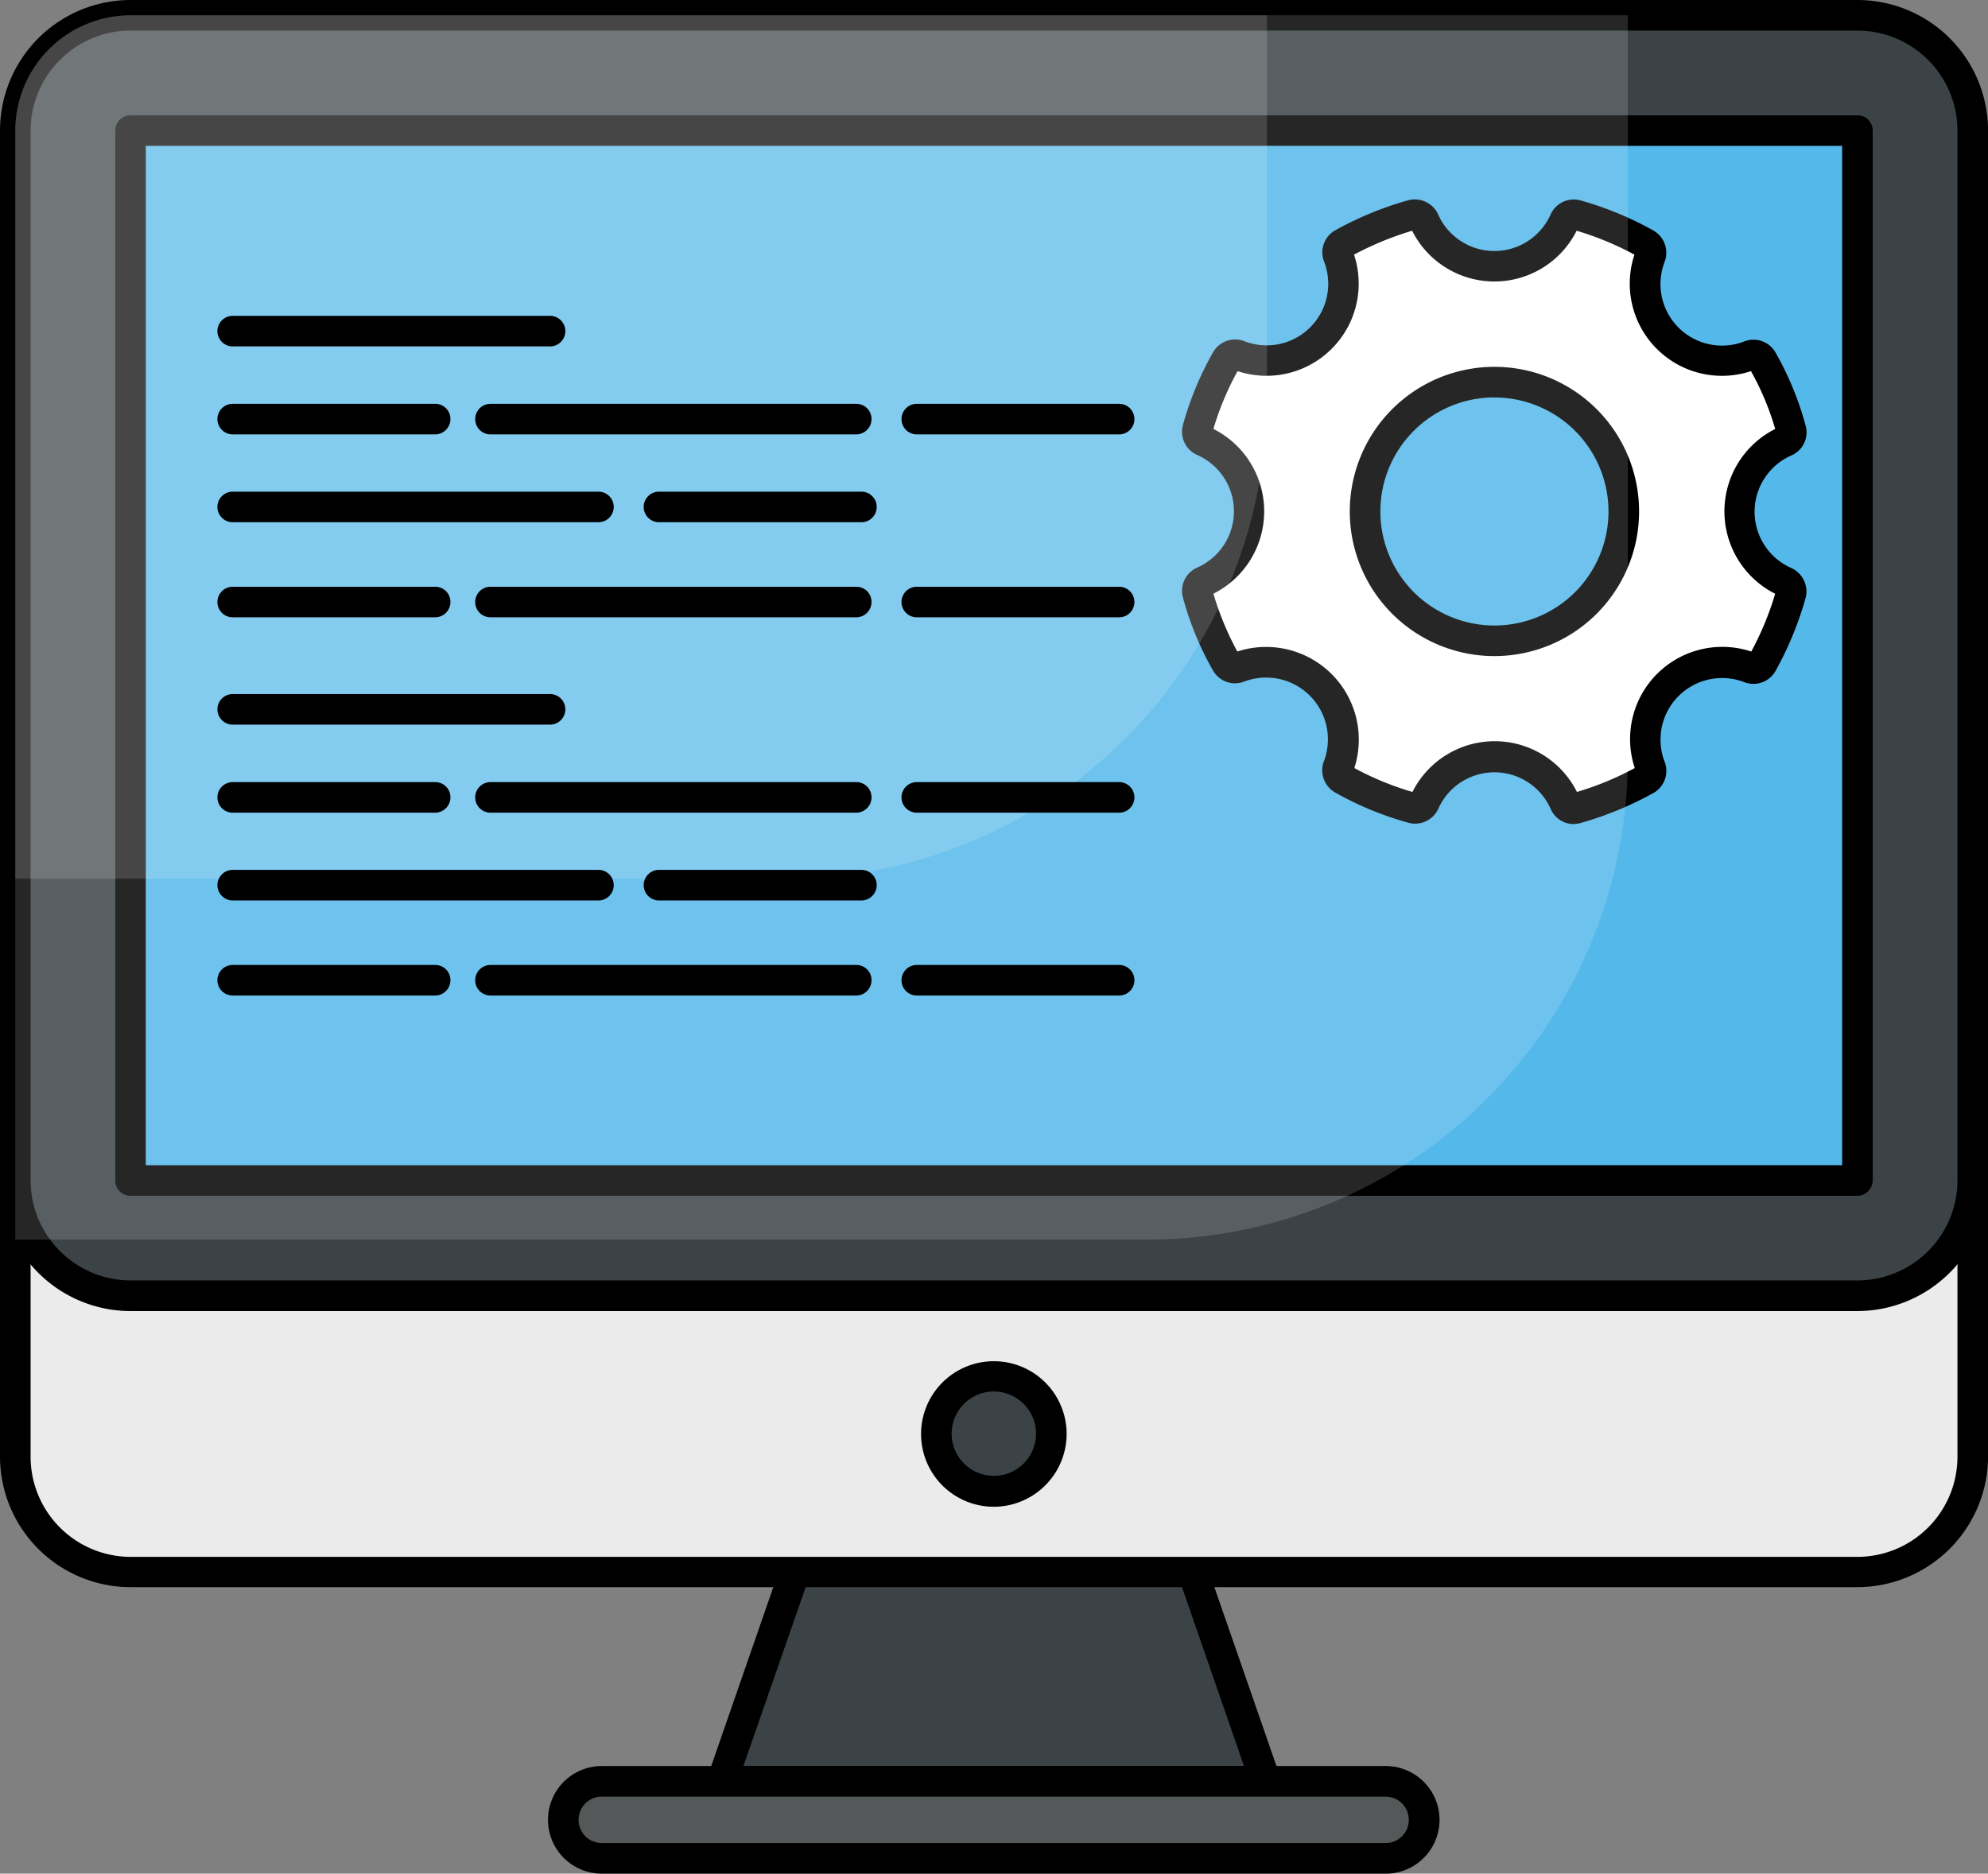 <svg xmlns="http://www.w3.org/2000/svg" width="99.749" height="94.024" viewBox="0 0 99.749 94.024">
  <rect x="0" y="0" width="99.749" height="94.024" fill="#808080" stroke="none"/>
  <g id="desarrollo" transform="translate(-4.5 -6.36)">
    <g id="Grupo_112490" data-name="Grupo 112490" transform="translate(40.726 85.242)">
      <path id="Trazado_167752" data-name="Trazado 167752" d="M51.739,57.77l3.652,10.51H28.11l3.652-10.51Z" transform="translate(-28.11 -57.77)" fill="#3b4346"/>
    </g>
    <g id="Grupo_112491" data-name="Grupo 112491" transform="translate(39.957 84.459)">
      <path id="Trazado_167753" data-name="Trazado 167753" d="M55.659,69.32H28.378A.8.8,0,0,1,27.749,69a.74.74,0,0,1-.092-.69l3.652-10.526a.775.775,0,0,1,.721-.522H52.007a.755.755,0,0,1,.721.522L56.38,68.307a.786.786,0,0,1-.092.69.758.758,0,0,1-.629.322ZM29.452,67.786H54.57l-3.115-8.991H32.582Z" transform="translate(-27.609 -57.26)"/>
    </g>
    <g id="Grupo_112492" data-name="Grupo 112492" transform="translate(32.763 95.752)">
      <path id="Trazado_167754" data-name="Trazado 167754" d="M66.113,66.553a1.935,1.935,0,0,1-1.933,1.933H24.853a1.933,1.933,0,0,1,0-3.867H64.179A1.935,1.935,0,0,1,66.113,66.553Z" transform="translate(-22.92 -64.62)" fill="#545859"/>
    </g>
    <g id="Grupo_112493" data-name="Grupo 112493" transform="translate(31.996 94.985)">
      <path id="Trazado_167755" data-name="Trazado 167755" d="M64.462,69.521H25.12a2.7,2.7,0,1,1,0-5.4H64.446a2.7,2.7,0,0,1,.015,5.4ZM25.12,65.654a1.166,1.166,0,0,0,0,2.332H64.446a1.166,1.166,0,0,0,0-2.332Z" transform="translate(-22.42 -64.12)"/>
    </g>
    <g id="Grupo_112494" data-name="Grupo 112494" transform="translate(5.267 20.983)">
      <path id="Trazado_167756" data-name="Trazado 167756" d="M103.2,21.675v52.69a5.789,5.789,0,0,1-5.785,5.785H10.785A5.776,5.776,0,0,1,5,74.38V21.675a5.789,5.789,0,0,1,5.785-5.785H97.43a5.8,5.8,0,0,1,5.769,5.785Z" transform="translate(-5 -15.89)" fill="#ebebeb"/>
    </g>
    <g id="Grupo_112495" data-name="Grupo 112495" transform="translate(4.5 20.215)">
      <path id="Trazado_167757" data-name="Trazado 167757" d="M97.682,81.184H11.052A6.558,6.558,0,0,1,4.5,74.632V21.942a6.558,6.558,0,0,1,6.552-6.552H97.7a6.558,6.558,0,0,1,6.552,6.552v52.69A6.571,6.571,0,0,1,97.682,81.184ZM11.052,16.94a5.029,5.029,0,0,0-5.017,5.017v52.69a5.029,5.029,0,0,0,5.017,5.017H97.7a5.029,5.029,0,0,0,5.017-5.017V21.942A5.029,5.029,0,0,0,97.7,16.924H11.052Z" transform="translate(-4.5 -15.39)"/>
    </g>
    <g id="Grupo_112496" data-name="Grupo 112496" transform="translate(5.267 7.127)">
      <path id="Trazado_167758" data-name="Trazado 167758" d="M103.2,12.645v52.69a5.789,5.789,0,0,1-5.785,5.785H10.785A5.789,5.789,0,0,1,5,65.335V12.645A5.789,5.789,0,0,1,10.785,6.86H97.43a5.786,5.786,0,0,1,5.769,5.785Z" transform="translate(-5 -6.86)" fill="#3b4346"/>
    </g>
    <g id="Grupo_112497" data-name="Grupo 112497" transform="translate(4.5 6.36)">
      <path id="Trazado_167759" data-name="Trazado 167759" d="M97.682,72.154H11.052A6.558,6.558,0,0,1,4.5,65.6V12.912A6.558,6.558,0,0,1,11.052,6.36H97.7a6.558,6.558,0,0,1,6.552,6.552V65.6A6.571,6.571,0,0,1,97.682,72.154ZM11.052,7.894a5.029,5.029,0,0,0-5.017,5.017V65.6a5.029,5.029,0,0,0,5.017,5.017H97.7a5.029,5.029,0,0,0,5.017-5.017V12.912A5.029,5.029,0,0,0,97.7,7.894Z" transform="translate(-4.5 -6.36)"/>
    </g>
    <g id="Grupo_112498" data-name="Grupo 112498" transform="translate(11.052 12.912)">
      <path id="Trazado_167760" data-name="Trazado 167760" d="M8.77,10.63H95.416V63.32H8.77Z" transform="translate(-8.77 -10.63)" fill="#54b8ea"/>
    </g>
    <g id="Grupo_112501" data-name="Grupo 112501" transform="translate(63.809 16.368)">
      <g id="Grupo_112499" data-name="Grupo 112499" transform="translate(0.775 0.761)">
        <path id="Trazado_167761" data-name="Trazado 167761" d="M73.167,31.824a3.858,3.858,0,0,1,0-7.073.526.526,0,0,0,.276-.583A15.267,15.267,0,0,0,72,20.669a.517.517,0,0,0-.644-.215,3.851,3.851,0,0,1-4.971-4.971.511.511,0,0,0-.215-.644,15.267,15.267,0,0,0-3.5-1.442.491.491,0,0,0-.583.276,3.856,3.856,0,0,1-7.058,0,.535.535,0,0,0-.583-.276,15.267,15.267,0,0,0-3.5,1.442.517.517,0,0,0-.215.644,3.851,3.851,0,0,1-4.971,4.971.511.511,0,0,0-.644.215,15.267,15.267,0,0,0-1.442,3.5.491.491,0,0,0,.276.583,3.858,3.858,0,0,1,0,7.073.526.526,0,0,0-.276.583,15.267,15.267,0,0,0,1.442,3.5.51.51,0,0,0,.644.2,3.859,3.859,0,0,1,4.971,4.971.511.511,0,0,0,.215.644,15.267,15.267,0,0,0,3.5,1.442.491.491,0,0,0,.583-.276,3.82,3.82,0,0,1,3.529-2.3,3.861,3.861,0,0,1,3.529,2.3.507.507,0,0,0,.583.276,15.267,15.267,0,0,0,3.5-1.442.517.517,0,0,0,.215-.644A3.859,3.859,0,0,1,71.356,36.1a.505.505,0,0,0,.644-.2,15.267,15.267,0,0,0,1.442-3.5.491.491,0,0,0-.276-.583ZM58.559,34.77a6.49,6.49,0,1,1,6.49-6.49A6.483,6.483,0,0,1,58.559,34.77Z" transform="translate(-43.659 -13.379)" fill="#fff"/>
      </g>
      <g id="Grupo_112500" data-name="Grupo 112500">
        <path id="Trazado_167762" data-name="Trazado 167762" d="M54.84,44.21a1.168,1.168,0,0,1-.322-.046,16.229,16.229,0,0,1-3.682-1.519,1.284,1.284,0,0,1-.552-1.6,3.1,3.1,0,0,0-3.989-3.974,1.269,1.269,0,0,1-1.58-.537,15.56,15.56,0,0,1-1.519-3.682,1.277,1.277,0,0,1,.706-1.488,3.087,3.087,0,0,0,0-5.662,1.277,1.277,0,0,1-.706-1.488,15.953,15.953,0,0,1,1.519-3.667,1.278,1.278,0,0,1,1.6-.537,3.09,3.09,0,0,0,3.974-3.989,1.269,1.269,0,0,1,.537-1.58A16.96,16.96,0,0,1,54.5,12.925a1.293,1.293,0,0,1,1.488.675,3.087,3.087,0,0,0,5.662.031,1.275,1.275,0,0,1,1.473-.706,16.651,16.651,0,0,1,3.682,1.519,1.284,1.284,0,0,1,.552,1.6,3.09,3.09,0,0,0,3.989,3.974,1.269,1.269,0,0,1,1.58.537,15.674,15.674,0,0,1,1.519,3.682,1.261,1.261,0,0,1-.706,1.488,3.087,3.087,0,0,0,0,5.662,1.294,1.294,0,0,1,.706,1.488,16.96,16.96,0,0,1-1.519,3.682,1.278,1.278,0,0,1-1.6.537A3.09,3.09,0,0,0,67.36,41.08a1.269,1.269,0,0,1-.537,1.58,16.959,16.959,0,0,1-3.682,1.519,1.245,1.245,0,0,1-1.488-.706,3.085,3.085,0,0,0-5.646,0,1.282,1.282,0,0,1-1.166.736ZM51.8,41.418a14.951,14.951,0,0,0,2.915,1.2,4.618,4.618,0,0,1,8.255,0,15.218,15.218,0,0,0,2.9-1.2,4.626,4.626,0,0,1,5.846-5.846,15.218,15.218,0,0,0,1.2-2.9,4.63,4.63,0,0,1,0-8.27A13.656,13.656,0,0,0,71.7,21.5a4.626,4.626,0,0,1-5.846-5.846,15.219,15.219,0,0,0-2.9-1.2,4.618,4.618,0,0,1-8.255,0,15.773,15.773,0,0,0-2.915,1.2A4.626,4.626,0,0,1,45.941,21.5a14.5,14.5,0,0,0-1.212,2.9,4.63,4.63,0,0,1,0,8.27,14.82,14.82,0,0,0,1.2,2.9A4.652,4.652,0,0,1,51.8,41.418ZM71.9,21.44c-.015,0-.015.015,0,0C71.887,21.456,71.887,21.44,71.9,21.44Zm-5.969-5.953ZM58.829,35.8a7.258,7.258,0,1,1,7.258-7.258A7.262,7.262,0,0,1,58.829,35.8Zm0-12.981a5.723,5.723,0,1,0,5.723,5.723A5.723,5.723,0,0,0,58.829,22.821Z" transform="translate(-43.154 -12.883)"/>
      </g>
    </g>
    <g id="Grupo_112502" data-name="Grupo 112502" transform="translate(10.285 12.145)">
      <path id="Trazado_167763" data-name="Trazado 167763" d="M95.668,64.355H9.037a.76.76,0,0,1-.767-.767V10.9a.76.76,0,0,1,.767-.767H95.683a.76.76,0,0,1,.767.767v52.69A.783.783,0,0,1,95.668,64.355ZM9.8,62.82H94.916V11.664H9.8Z" transform="translate(-8.27 -10.13)"/>
    </g>
    <g id="Grupo_112503" data-name="Grupo 112503" transform="translate(5.267 7.127)" opacity="0.15">
      <path id="Trazado_167764" data-name="Trazado 167764" d="M85.907,6.86H10.785A5.789,5.789,0,0,0,5,12.645V68.3H61.772A24.131,24.131,0,0,0,85.907,44.161Z" transform="translate(-5 -6.86)" fill="#fff"/>
    </g>
    <g id="Grupo_112504" data-name="Grupo 112504" transform="translate(5.267 7.127)" opacity="0.15">
      <path id="Trazado_167765" data-name="Trazado 167765" d="M67.8,6.86V26.055A24.14,24.14,0,0,1,43.666,50.191H5V12.645A5.789,5.789,0,0,1,10.785,6.86Z" transform="translate(-5 -6.86)" fill="#fff"/>
    </g>
    <g id="Grupo_112505" data-name="Grupo 112505" transform="translate(51.482 75.422)">
      <path id="Trazado_167766" data-name="Trazado 167766" d="M40.889,54.255A2.885,2.885,0,1,1,38,51.37,2.881,2.881,0,0,1,40.889,54.255Z" transform="translate(-35.12 -51.37)" fill="#3b4346"/>
    </g>
    <g id="Grupo_112506" data-name="Grupo 112506" transform="translate(50.715 74.67)">
      <path id="Trazado_167767" data-name="Trazado 167767" d="M38.272,58.184a3.652,3.652,0,1,1,3.652-3.652A3.661,3.661,0,0,1,38.272,58.184Zm0-5.785a2.117,2.117,0,1,0,2.117,2.117A2.122,2.122,0,0,0,38.272,52.4Z" transform="translate(-34.62 -50.88)"/>
    </g>
    <g id="Grupo_112525" data-name="Grupo 112525" transform="translate(15.409 22.21)">
      <g id="Grupo_112507" data-name="Grupo 112507" transform="translate(0 4.419)">
        <path id="Trazado_167768" data-name="Trazado 167768" d="M22.535,21.1H12.377a.767.767,0,0,1,0-1.534H22.535a.76.76,0,0,1,.767.767A.769.769,0,0,1,22.535,21.1Z" transform="translate(-11.61 -19.57)"/>
      </g>
      <g id="Grupo_112508" data-name="Grupo 112508" transform="translate(34.324 4.419)">
        <path id="Trazado_167769" data-name="Trazado 167769" d="M44.9,21.1H34.747a.767.767,0,0,1,0-1.534H44.9a.767.767,0,1,1,0,1.534Z" transform="translate(-33.98 -19.57)"/>
      </g>
      <g id="Grupo_112509" data-name="Grupo 112509" transform="translate(12.935 4.419)">
        <path id="Trazado_167770" data-name="Trazado 167770" d="M39.158,21.1H20.807a.767.767,0,0,1,0-1.534H39.158a.76.76,0,0,1,.767.767A.769.769,0,0,1,39.158,21.1Z" transform="translate(-20.04 -19.57)"/>
      </g>
      <g id="Grupo_112510" data-name="Grupo 112510" transform="translate(0 13.595)">
        <path id="Trazado_167771" data-name="Trazado 167771" d="M22.535,27.084H12.377a.767.767,0,1,1,0-1.534H22.535a.76.76,0,0,1,.767.767A.769.769,0,0,1,22.535,27.084Z" transform="translate(-11.61 -25.55)"/>
      </g>
      <g id="Grupo_112511" data-name="Grupo 112511" transform="translate(34.324 13.595)">
        <path id="Trazado_167772" data-name="Trazado 167772" d="M44.9,27.084H34.747a.767.767,0,0,1,0-1.534H44.9a.767.767,0,1,1,0,1.534Z" transform="translate(-33.98 -25.55)"/>
      </g>
      <g id="Grupo_112512" data-name="Grupo 112512" transform="translate(12.935 13.595)">
        <path id="Trazado_167773" data-name="Trazado 167773" d="M39.158,27.084H20.807a.767.767,0,0,1,0-1.534H39.158a.76.76,0,0,1,.767.767A.769.769,0,0,1,39.158,27.084Z" transform="translate(-20.04 -25.55)"/>
      </g>
      <g id="Grupo_112513" data-name="Grupo 112513" transform="translate(21.389 8.823)">
        <path id="Trazado_167774" data-name="Trazado 167774" d="M36.475,23.974H26.317a.767.767,0,1,1,0-1.534H36.475a.767.767,0,1,1,0,1.534Z" transform="translate(-25.55 -22.44)"/>
      </g>
      <g id="Grupo_112514" data-name="Grupo 112514" transform="translate(0 8.823)">
        <path id="Trazado_167775" data-name="Trazado 167775" d="M30.728,23.974H12.377a.767.767,0,0,1,0-1.534H30.728a.767.767,0,1,1,0,1.534Z" transform="translate(-11.61 -22.44)"/>
      </g>
      <g id="Grupo_112515" data-name="Grupo 112515">
        <path id="Trazado_167776" data-name="Trazado 167776" d="M28.3,18.224H12.377a.767.767,0,0,1,0-1.534H28.3a.767.767,0,0,1,0,1.534Z" transform="translate(-11.61 -16.69)"/>
      </g>
      <g id="Grupo_112516" data-name="Grupo 112516" transform="translate(0 23.399)">
        <path id="Trazado_167777" data-name="Trazado 167777" d="M22.535,33.474H12.377a.767.767,0,0,1,0-1.534H22.535a.76.76,0,0,1,.767.767A.769.769,0,0,1,22.535,33.474Z" transform="translate(-11.61 -31.94)"/>
      </g>
      <g id="Grupo_112517" data-name="Grupo 112517" transform="translate(34.324 23.399)">
        <path id="Trazado_167778" data-name="Trazado 167778" d="M44.9,33.474H34.747a.767.767,0,0,1,0-1.534H44.9a.767.767,0,0,1,0,1.534Z" transform="translate(-33.98 -31.94)"/>
      </g>
      <g id="Grupo_112518" data-name="Grupo 112518" transform="translate(12.935 23.399)">
        <path id="Trazado_167779" data-name="Trazado 167779" d="M39.158,33.474H20.807a.767.767,0,0,1,0-1.534H39.158a.76.76,0,0,1,.767.767A.769.769,0,0,1,39.158,33.474Z" transform="translate(-20.04 -31.94)"/>
      </g>
      <g id="Grupo_112519" data-name="Grupo 112519" transform="translate(0 32.575)">
        <path id="Trazado_167780" data-name="Trazado 167780" d="M22.535,39.454H12.377a.767.767,0,1,1,0-1.534H22.535a.76.76,0,0,1,.767.767A.769.769,0,0,1,22.535,39.454Z" transform="translate(-11.61 -37.92)"/>
      </g>
      <g id="Grupo_112520" data-name="Grupo 112520" transform="translate(34.324 32.575)">
        <path id="Trazado_167781" data-name="Trazado 167781" d="M44.9,39.454H34.747a.767.767,0,0,1,0-1.534H44.9a.767.767,0,1,1,0,1.534Z" transform="translate(-33.98 -37.92)"/>
      </g>
      <g id="Grupo_112521" data-name="Grupo 112521" transform="translate(12.935 32.575)">
        <path id="Trazado_167782" data-name="Trazado 167782" d="M39.158,39.454H20.807a.767.767,0,0,1,0-1.534H39.158a.76.76,0,0,1,.767.767A.769.769,0,0,1,39.158,39.454Z" transform="translate(-20.04 -37.92)"/>
      </g>
      <g id="Grupo_112522" data-name="Grupo 112522" transform="translate(21.389 27.803)">
        <path id="Trazado_167783" data-name="Trazado 167783" d="M36.475,36.344H26.317a.767.767,0,1,1,0-1.534H36.475a.767.767,0,1,1,0,1.534Z" transform="translate(-25.55 -34.81)"/>
      </g>
      <g id="Grupo_112523" data-name="Grupo 112523" transform="translate(0 27.803)">
        <path id="Trazado_167784" data-name="Trazado 167784" d="M30.728,36.344H12.377a.767.767,0,1,1,0-1.534H30.728a.767.767,0,1,1,0,1.534Z" transform="translate(-11.61 -34.81)"/>
      </g>
      <g id="Grupo_112524" data-name="Grupo 112524" transform="translate(0 18.98)">
        <path id="Trazado_167785" data-name="Trazado 167785" d="M28.3,30.594H12.377a.767.767,0,1,1,0-1.534H28.3a.767.767,0,0,1,0,1.534Z" transform="translate(-11.61 -29.06)"/>
      </g>
    </g>
  </g>
</svg>
